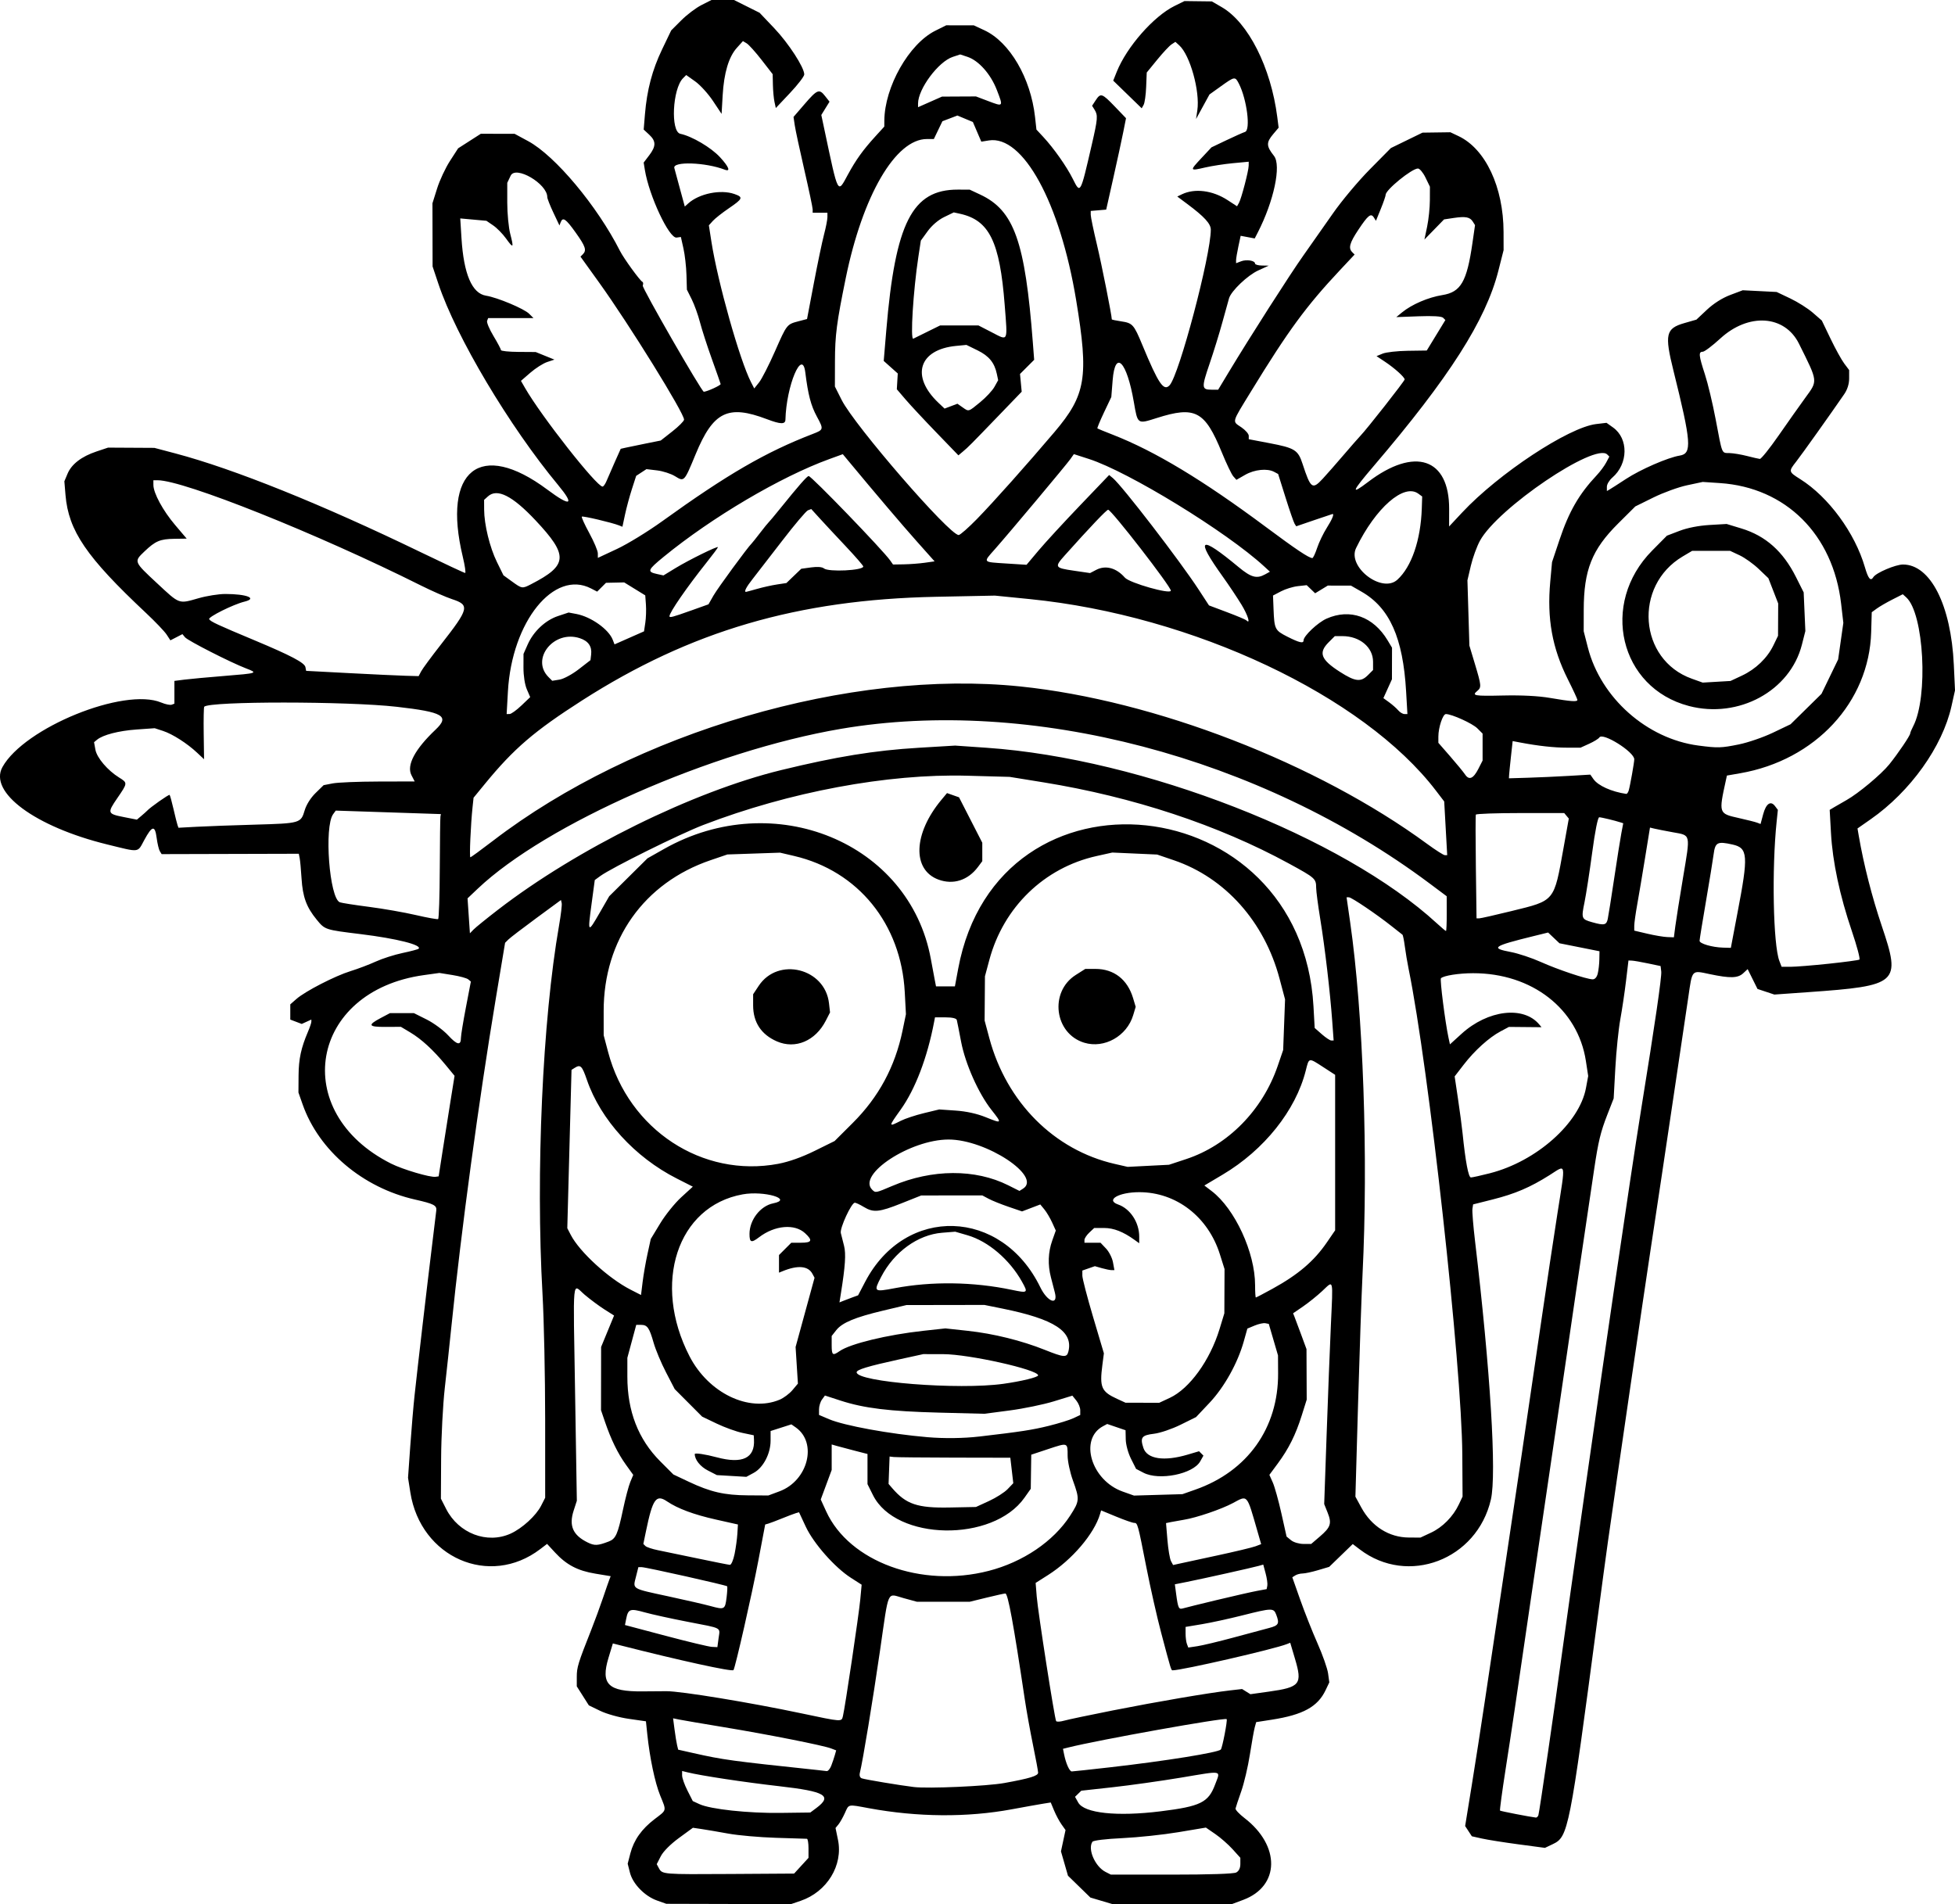 <?xml version="1.0" encoding="UTF-8" standalone="no"?>
<!-- Created with Inkscape (http://www.inkscape.org/) -->

<svg
   width="245.551mm"
   height="239.183mm"
   viewBox="0 0 245.551 239.183"
   version="1.1"
   id="svg1"
   xml:space="preserve"
   xmlns="http://www.w3.org/2000/svg"
   xmlns:svg="http://www.w3.org/2000/svg"><defs
     id="defs1" /><g
     id="layer1"
     transform="translate(92.246,53.902)"><path
       style="fill:#000000"
       d="m -9.714,184.83 c -1.554,-0.549 -3.048,-2.084 -3.408,-3.5 l -0.286,-1.127 0.335,-1.291 c 0.436,-1.682 1.416,-3.066 3.058,-4.318 1.549,-1.181 1.5,-0.966 0.683,-2.977 -0.651,-1.602 -1.301,-4.694 -1.613,-7.674 l -0.17,-1.627 -2.16,-0.311 c -1.216,-0.175 -2.783,-0.613 -3.586,-1.002 l -1.426,-0.692 -0.757,-1.193 -0.757,-1.193 v -1.209 c 0,-1.183 0.164,-1.715 1.82,-5.896 0.446,-1.127 1.103,-2.913 1.459,-3.969 0.356,-1.056 0.722,-2.109 0.813,-2.342 l 0.166,-0.422 -1.93,-0.319 c -2.218,-0.366 -3.625,-1.104 -5.054,-2.65 l -1.006,-1.088 -0.861,0.657 c -6.364,4.854 -15.023,1.073 -16.313,-7.123 l -0.29,-1.843 0.281,-3.978 c 0.155,-2.188 0.397,-5.05 0.539,-6.359 0.411,-3.795 1.557,-13.636 2.142,-18.389 0.295,-2.401 0.56,-4.587 0.588,-4.857 0.065,-0.631 -0.322,-0.829 -2.655,-1.357 -6.578,-1.488 -12.095,-6.154 -14.134,-11.956 l -0.525,-1.494 0.015,-2.14 c 0.015,-2.076 0.314,-3.466 1.186,-5.505 0.231,-0.541 0.421,-1.104 0.421,-1.251 v -0.267 l -0.603,0.275 -0.603,0.275 -0.72,-0.274 -0.72,-0.274 v -0.956 -0.956 l 0.77,-0.676 c 1.107,-0.972 4.851,-2.898 6.805,-3.501 0.921,-0.284 2.345,-0.824 3.164,-1.199 0.82,-0.375 2.334,-0.859 3.364,-1.076 1.031,-0.217 1.937,-0.457 2.014,-0.534 0.469,-0.469 -2.748,-1.281 -7.274,-1.836 -4.51,-0.553 -4.482,-0.544 -5.537,-1.831 -1.277,-1.558 -1.747,-2.84 -1.891,-5.158 -0.068,-1.101 -0.174,-2.25 -0.235,-2.554 l -0.11,-0.552 -8.613,0.023 -8.613,0.023 -0.227,-0.365 c -0.125,-0.201 -0.305,-0.953 -0.4,-1.672 -0.215,-1.622 -0.563,-1.562 -1.556,0.268 -0.879,1.62 -0.497,1.574 -4.654,0.554 -9.052,-2.222 -14.915,-6.554 -13.158,-9.723 2.743,-4.946 15.292,-10.046 19.939,-8.104 0.533,0.223 1.125,0.346 1.314,0.273 l 0.345,-0.132 v -1.429 -1.429 l 1.257,-0.16 c 0.691,-0.088 2.924,-0.295 4.961,-0.459 4.27,-0.345 4.321,-0.363 2.759,-0.962 -1.941,-0.744 -7.288,-3.47 -7.641,-3.896 l -0.33,-0.398 -0.755,0.39 -0.755,0.39 -0.476,-0.728 c -0.262,-0.4 -1.428,-1.621 -2.591,-2.712 -7.481,-7.016 -9.733,-10.317 -10.108,-14.816 l -0.143,-1.72 0.401,-0.957 c 0.502,-1.2 1.754,-2.161 3.632,-2.789 l 1.455,-0.487 2.91,0.016 2.91,0.016 2.646,0.7 c 7.337,1.941 18.371,6.384 30.795,12.399 2.967,1.437 5.482,2.612 5.588,2.612 0.106,0 -0.028,-0.923 -0.299,-2.051 -2.612,-10.885 2.197,-14.702 10.613,-8.425 2.951,2.201 3.482,1.985 1.373,-0.557 -6.148,-7.411 -12.815,-18.616 -15.046,-25.288 l -0.728,-2.176 -0.009,-3.969 -0.009,-3.969 0.586,-1.863 c 0.322,-1.025 1.048,-2.578 1.613,-3.452 l 1.027,-1.589 1.424,-0.913 1.424,-0.913 2.122,0.002 2.122,0.002 1.709,0.924 c 3.393,1.835 8.67,8.146 11.522,13.778 0.483,0.955 2.516,3.756 2.828,3.898 0.101,0.046 0.118,0.254 0.038,0.464 -0.109,0.284 7.412,13.363 7.671,13.34 0.463,-0.041 2.148,-0.817 2.111,-0.973 -0.028,-0.118 -0.527,-1.54 -1.109,-3.16 -0.582,-1.62 -1.252,-3.695 -1.49,-4.611 -0.237,-0.916 -0.703,-2.209 -1.036,-2.875 l -0.604,-1.21 -0.054,-1.862 c -0.029,-1.024 -0.199,-2.512 -0.377,-3.307 l -0.324,-1.446 -0.538,0.075 c -0.937,0.13 -3.459,-5.249 -3.987,-8.503 l -0.149,-0.918 0.692,-0.908 c 0.874,-1.145 0.874,-1.787 10e-4,-2.598 l -0.691,-0.641 0.158,-1.917 c 0.252,-3.055 0.918,-5.577 2.15,-8.147 l 1.147,-2.391 1.274,-1.274 c 0.701,-0.701 1.837,-1.559 2.526,-1.908 l 1.253,-0.635 h 1.422 1.422 l 1.603,0.801 1.603,0.801 1.848,1.946 c 1.795,1.89 3.761,4.921 3.761,5.799 0,0.238 -0.804,1.285 -1.786,2.327 l -1.786,1.894 -0.167,-0.765 c -0.092,-0.421 -0.181,-1.377 -0.198,-2.126 l -0.031,-1.361 -1.389,-1.79 c -0.764,-0.984 -1.604,-1.919 -1.867,-2.078 l -0.478,-0.289 -0.765,0.849 c -1.017,1.129 -1.618,3.142 -1.782,5.971 l -0.134,2.323 -1.092,-1.638 c -0.6,-0.901 -1.6,-1.999 -2.222,-2.44 l -1.13,-0.802 -0.398,0.398 c -1.328,1.328 -1.588,6.72 -0.337,6.984 1.464,0.31 3.86,1.723 4.979,2.938 1.122,1.217 1.369,1.864 0.599,1.569 -2.428,-0.932 -6.559,-1.07 -6.336,-0.212 0.067,0.255 0.39,1.449 0.718,2.653 l 0.597,2.189 0.429,-0.388 c 1.37,-1.24 4.067,-1.791 5.804,-1.185 1.14,0.397 1.065,0.59 -0.688,1.784 -0.837,0.57 -1.746,1.287 -2.021,1.593 l -0.5,0.557 0.32,2.055 c 0.791,5.078 3.561,14.902 4.977,17.653 l 0.402,0.782 0.611,-0.766 c 0.336,-0.421 1.233,-2.177 1.993,-3.902 1.504,-3.413 1.483,-3.386 2.992,-3.782 l 1.035,-0.272 0.853,-4.491 c 0.469,-2.47 1.045,-5.223 1.28,-6.117 0.235,-0.894 0.427,-1.876 0.427,-2.183 v -0.557 h -0.926 -0.926 v -0.418 c 0,-0.23 -0.471,-2.462 -1.046,-4.961 -0.575,-2.499 -1.117,-5.019 -1.203,-5.601 l -0.157,-1.058 1.368,-1.587 c 1.617,-1.876 1.858,-1.973 2.595,-1.037 l 0.559,0.71 -0.516,0.835 -0.516,0.835 0.391,1.842 c 1.768,8.336 1.631,8.073 2.95,5.644 1.01,-1.859 1.893,-3.089 3.436,-4.783 l 1.134,-1.245 0.005,-0.739 c 0.026,-4.241 3.089,-9.65 6.397,-11.299 l 1.375,-0.685 1.734,0.003 1.734,0.003 1.328,0.619 c 3.18,1.481 5.818,5.996 6.36,10.886 l 0.176,1.587 0.86,0.926 c 1.327,1.429 2.919,3.69 3.704,5.258 0.968,1.935 0.942,1.981 2.389,-4.289 0.751,-3.254 0.785,-3.688 0.35,-4.386 l -0.312,-0.5 0.45,-0.687 c 0.621,-0.948 0.795,-0.891 2.401,0.781 l 1.41,1.468 -0.353,1.773 c -0.194,0.975 -0.754,3.559 -1.245,5.742 l -0.892,3.969 -0.971,0.082 -0.971,0.082 v 0.485 c 0,0.267 0.351,1.956 0.78,3.754 0.595,2.496 1.866,8.886 1.866,9.385 0,0.038 0.532,0.15 1.182,0.247 1.43,0.215 1.586,0.388 2.658,2.976 2.018,4.871 2.68,5.848 3.421,5.051 1.2,-1.291 5.174,-16.302 5.174,-19.544 0,-0.746 -0.808,-1.628 -2.965,-3.235 l -1.245,-0.928 0.583,-0.281 c 1.614,-0.777 3.85,-0.493 5.725,0.726 l 1.199,0.78 0.241,-0.43 c 0.307,-0.549 1.213,-4.022 1.219,-4.673 l 0.005,-0.494 -1.975,0.185 c -1.086,0.102 -2.663,0.345 -3.504,0.54 -1.952,0.454 -1.963,0.426 -0.459,-1.182 l 1.26,-1.347 1.876,-0.895 c 1.032,-0.492 2.084,-0.962 2.339,-1.044 0.723,-0.232 0.234,-4.091 -0.767,-6.052 -0.476,-0.932 -0.525,-0.925 -2.249,0.309 l -1.448,1.037 -0.844,1.543 -0.844,1.543 0.16,-1.082 c 0.354,-2.396 -0.908,-6.941 -2.27,-8.173 l -0.484,-0.438 -0.488,0.32 c -0.269,0.176 -1.079,1.043 -1.8,1.926 l -1.312,1.607 -0.073,1.812 c -0.04,0.997 -0.182,2.007 -0.316,2.246 l -0.243,0.434 -1.789,-1.737 -1.789,-1.737 0.441,-1.103 c 1.253,-3.131 4.634,-6.983 7.268,-8.28 l 1.24,-0.611 1.72,0.021 1.72,0.021 1.254,0.728 c 3.32,1.927 6.164,7.561 6.963,13.796 l 0.171,1.337 -0.689,0.818 c -0.884,1.051 -0.867,1.499 0.105,2.726 0.939,1.186 -0.012,5.68 -2.034,9.617 l -0.387,0.753 -0.882,-0.166 -0.882,-0.166 -0.288,1.344 c -0.158,0.739 -0.288,1.513 -0.288,1.721 v 0.377 l 0.633,-0.241 c 0.689,-0.262 1.748,-0.09 1.748,0.285 0,0.129 0.387,0.241 0.86,0.249 l 0.86,0.015 -1.323,0.605 c -1.335,0.611 -3.385,2.567 -3.661,3.493 -0.082,0.276 -0.459,1.633 -0.837,3.015 -0.378,1.382 -1.105,3.735 -1.615,5.228 -1.018,2.98 -0.999,3.239 0.242,3.239 h 0.845 l 1.315,-2.183 c 2.682,-4.452 7.71,-12.313 9.388,-14.677 0.952,-1.342 2.624,-3.723 3.716,-5.291 1.091,-1.568 3.175,-4.055 4.63,-5.527 l 2.646,-2.676 1.984,-0.967 1.984,-0.967 1.752,-0.024 1.752,-0.024 1.026,0.486 c 3.386,1.604 5.64,6.406 5.652,12.039 l 0.005,2.281 -0.655,2.584 c -1.581,6.231 -6.164,13.41 -15.671,24.549 -2.78,3.257 -2.929,3.687 -0.689,1.984 5.851,-4.447 10.194,-2.996 10.176,3.4 l -0.006,2.195 1.637,-1.752 C 95.984,5.576 104.771,-0.225 108.237,-0.636 l 1.298,-0.154 0.817,0.582 c 1.962,1.397 1.919,4.566 -0.085,6.298 -0.378,0.326 -0.687,0.84 -0.687,1.14 v 0.547 l 0.331,-0.188 c 0.182,-0.104 1.113,-0.701 2.07,-1.328 1.839,-1.205 5.267,-2.695 6.756,-2.937 1.554,-0.252 1.452,-1.627 -0.793,-10.66 -1.135,-4.569 -0.966,-5.31 1.366,-5.981 l 1.515,-0.435 1.33,-1.249 c 0.829,-0.778 1.925,-1.473 2.91,-1.845 l 1.581,-0.596 2.129,0.108 2.129,0.108 1.708,0.811 c 0.939,0.446 2.216,1.254 2.836,1.794 l 1.129,0.983 1.101,2.291 c 0.606,1.26 1.378,2.659 1.716,3.11 l 0.615,0.819 v 1.063 c 0,0.678 -0.222,1.387 -0.615,1.959 -1.638,2.389 -5.361,7.618 -6.035,8.476 -0.975,1.24 -0.968,1.273 0.508,2.203 3.561,2.244 6.867,6.75 8.122,11.068 0.424,1.459 0.718,1.8 1.065,1.238 0.334,-0.54 2.783,-1.582 3.718,-1.582 3.454,0 6.036,5.095 6.385,12.599 l 0.149,3.206 -0.443,1.992 c -1.129,5.075 -5.164,10.722 -10.147,14.201 l -1.658,1.158 0.164,0.951 c 0.627,3.629 1.652,7.638 2.895,11.325 2.421,7.179 2.082,7.483 -9.269,8.287 l -4.233,0.3 -1.058,-0.352 -1.058,-0.352 -0.618,-1.246 -0.618,-1.246 -0.556,0.518 c -0.671,0.626 -1.637,0.652 -4.19,0.115 -2.332,-0.491 -2.195,-0.638 -2.712,2.917 -0.233,1.601 -0.958,6.482 -1.611,10.848 -0.654,4.366 -1.426,9.545 -1.716,11.509 -0.29,1.965 -0.945,6.31 -1.455,9.657 -0.804,5.275 -4.151,28.197 -5.313,36.38 -0.217,1.528 -0.803,5.874 -1.304,9.657 -3.513,26.575 -3.674,27.392 -5.605,28.308 l -0.998,0.474 -3.321,-0.443 c -1.827,-0.244 -3.893,-0.571 -4.591,-0.728 l -1.27,-0.285 -0.421,-0.643 -0.421,-0.643 0.825,-5.082 c 0.454,-2.795 1.188,-7.523 1.632,-10.506 1.544,-10.378 1.837,-12.334 2.634,-17.595 0.93,-6.132 2.939,-19.726 4.517,-30.559 0.604,-4.147 1.498,-10.097 1.987,-13.22 1.036,-6.621 1.135,-6.144 -0.992,-4.8 -2.427,1.533 -4.328,2.347 -7.138,3.055 l -2.464,0.621 -0.085,0.564 c -0.047,0.31 0.101,2.139 0.33,4.063 1.923,16.214 2.723,29.259 1.989,32.441 -1.748,7.58 -10.421,10.882 -16.468,6.269 l -0.883,-0.673 -1.48,1.433 -1.48,1.433 -1.394,0.414 c -0.767,0.228 -1.641,0.416 -1.942,0.418 -0.301,0.002 -0.716,0.111 -0.922,0.241 l -0.375,0.237 0.997,2.828 c 0.549,1.555 1.525,4.018 2.169,5.471 0.645,1.454 1.242,3.151 1.327,3.771 l 0.155,1.128 -0.462,0.973 c -0.992,2.09 -2.831,3.102 -6.741,3.712 l -1.982,0.309 -0.179,0.651 c -0.099,0.358 -0.374,1.899 -0.613,3.426 -0.238,1.526 -0.729,3.61 -1.089,4.63 -0.361,1.02 -0.681,1.986 -0.713,2.145 -0.031,0.16 0.471,0.695 1.116,1.191 4.537,3.484 4.466,8.557 -0.145,10.282 l -1.445,0.54 h -7.483 -7.483 l -1.394,-0.414 -1.394,-0.414 -1.409,-1.372 -1.409,-1.372 -0.44,-1.528 -0.44,-1.528 0.287,-1.339 0.287,-1.339 -0.501,-0.705 c -0.276,-0.388 -0.694,-1.167 -0.929,-1.732 l -0.428,-1.027 -0.991,0.158 c -0.545,0.087 -2.301,0.401 -3.902,0.698 -5.61,1.04 -11.835,0.992 -17.955,-0.138 -2.688,-0.497 -2.49,-0.537 -3.007,0.608 -0.247,0.546 -0.612,1.192 -0.812,1.435 l -0.364,0.443 0.307,1.481 c 0.665,3.204 -1.374,6.538 -4.689,7.668 l -1.223,0.417 -7.824,-0.021 -7.824,-0.021 z m 18.112,-4.374 0.905,-0.988 v -1.195 c 0,-0.657 -0.089,-1.197 -0.198,-1.201 -0.109,-0.004 -1.865,-0.059 -3.903,-0.122 -2.037,-0.064 -4.716,-0.3 -5.953,-0.525 -1.237,-0.225 -2.747,-0.483 -3.356,-0.573 l -1.107,-0.164 -1.763,1.29 c -1.058,0.774 -1.967,1.689 -2.273,2.286 l -0.51,0.996 0.269,0.502 c 0.418,0.782 0.465,0.786 8.961,0.732 l 8.024,-0.051 z m 54.633,0.847 c 0.329,-0.176 0.512,-0.554 0.512,-1.058 v -0.784 l -0.977,-1.081 c -0.537,-0.595 -1.511,-1.449 -2.164,-1.898 l -1.187,-0.817 -3.458,0.579 c -1.902,0.318 -5.066,0.654 -7.03,0.747 -2.116,0.1 -3.651,0.287 -3.766,0.459 -0.619,0.925 0.343,3.124 1.658,3.789 l 0.654,0.331 7.624,0.004 c 4.757,0.002 7.817,-0.099 8.136,-0.27 z m 37.949,-7.201 c 0.12,-0.346 2.158,-14.324 2.923,-20.042 0.688,-5.143 5.249,-37.046 6.582,-46.037 0.658,-4.438 1.558,-10.511 2.001,-13.494 0.443,-2.983 1.094,-7.21 1.448,-9.393 1.667,-10.289 2.551,-16.359 2.476,-16.994 l -0.082,-0.695 -1.587,-0.333 c -0.873,-0.183 -1.781,-0.341 -2.018,-0.35 l -0.43,-0.017 -0.309,2.58 c -0.17,1.419 -0.494,3.592 -0.719,4.829 -0.225,1.237 -0.505,3.975 -0.621,6.085 l -0.211,3.836 -0.809,2.076 c -0.832,2.136 -1.126,3.355 -1.636,6.787 -2.151,14.478 -2.769,18.665 -3.435,23.283 -0.43,2.983 -1.383,9.472 -2.118,14.42 -0.735,4.948 -1.804,12.211 -2.377,16.14 -2.017,13.849 -2.404,16.453 -3.194,21.53 -0.439,2.819 -0.756,5.168 -0.704,5.219 0.076,0.076 3.735,0.788 4.502,0.876 0.114,0.013 0.258,-0.125 0.321,-0.307 z m -90.703,-0.886 c 2.072,-1.544 1.15,-2.088 -4.659,-2.749 -4.41,-0.502 -9.868,-1.329 -11.535,-1.747 l -0.655,-0.164 v 0.567 c 0,0.312 0.302,1.162 0.67,1.889 l 0.67,1.323 0.851,0.392 c 1.377,0.635 6.124,1.146 10.159,1.094 l 3.752,-0.048 z m 43.219,0.41 c 5.05,-0.626 6.031,-1.106 6.876,-3.365 0.691,-1.847 1.086,-1.766 -4.257,-0.875 -2.536,0.423 -6.397,0.967 -8.579,1.208 l -3.969,0.438 -0.394,0.384 -0.394,0.384 0.403,0.721 c 0.75,1.34 4.86,1.78 10.314,1.104 z m -19.607,-3.556 c 3.203,-0.58 4.254,-0.901 4.254,-1.301 0,-0.194 -0.291,-1.767 -0.646,-3.496 -0.355,-1.729 -0.823,-4.334 -1.04,-5.789 -1.404,-9.426 -2.104,-13.231 -2.431,-13.224 -0.137,0.003 -1.202,0.238 -2.366,0.523 l -2.117,0.518 -3.307,-5e-5 -3.307,-4e-5 -1.693,-0.462 c -2.126,-0.58 -1.806,-1.298 -2.955,6.625 -0.905,6.24 -2.16,13.85 -2.52,15.284 -0.093,0.372 -0.008,0.638 0.233,0.731 0.379,0.145 4.788,0.881 6.539,1.092 1.822,0.219 9.169,-0.106 11.356,-0.502 z m -21.725,-2.185 c 0.153,-0.4 0.354,-0.995 0.447,-1.323 l 0.168,-0.595 -0.662,-0.252 c -0.999,-0.38 -7.89,-1.745 -13.397,-2.654 -2.692,-0.444 -5.239,-0.879 -5.66,-0.965 l -0.766,-0.157 0.185,1.418 c 0.102,0.78 0.246,1.666 0.32,1.97 l 0.135,0.551 1.901,0.428 c 3.764,0.848 4.735,0.981 15.527,2.123 0.509,0.054 1.06,0.117 1.225,0.14 0.164,0.023 0.424,-0.285 0.578,-0.685 z m 35.118,0.197 c 6.851,-0.783 13.428,-1.839 13.805,-2.217 0.19,-0.19 0.866,-3.694 0.737,-3.823 -0.23,-0.23 -16.116,2.615 -19.884,3.561 l -0.674,0.169 0.139,0.692 c 0.232,1.156 0.678,2.148 0.966,2.148 0.15,0 2.36,-0.239 4.911,-0.53 z m 0.342,-7.152 c 5.499,-1.088 11.961,-2.19 14.64,-2.497 l 1.499,-0.171 0.521,0.325 0.521,0.325 2.293,-0.321 c 3.965,-0.555 4.26,-0.924 3.308,-4.132 l -0.597,-2.01 -0.421,0.167 c -1.601,0.636 -13.156,3.29 -14.347,3.296 -0.192,9.7e-4 -0.194,-0.006 -1.444,-4.722 -0.515,-1.942 -1.348,-5.633 -1.853,-8.202 -1.087,-5.533 -1.104,-5.596 -1.544,-5.596 -0.188,0 -1.198,-0.353 -2.243,-0.784 l -1.901,-0.784 -0.133,0.453 c -0.727,2.484 -3.512,5.749 -6.547,7.675 l -1.544,0.98 0.137,1.72 c 0.153,1.917 2.242,15.319 2.437,15.635 0.068,0.111 0.51,0.09 0.981,-0.046 0.471,-0.136 3.277,-0.726 6.236,-1.312 z m -33.998,0.737 c 0.269,-1.096 2.001,-12.743 2.178,-14.638 l 0.174,-1.872 -1.354,-0.869 c -2.023,-1.298 -4.68,-4.31 -5.666,-6.423 l -0.844,-1.809 -0.397,0.114 c -0.218,0.062 -0.992,0.356 -1.72,0.652 -0.728,0.296 -1.506,0.591 -1.729,0.656 l -0.406,0.117 -0.871,4.594 c -0.786,4.147 -2.897,13.435 -3.113,13.694 -0.191,0.229 -6.695,-1.196 -14.304,-3.134 l -0.844,-0.215 -0.545,1.795 c -1.011,3.328 -0.057,4.271 4.279,4.227 0.766,-0.008 2.12,-0.018 3.008,-0.022 1.803,-0.009 10.44,1.409 16.906,2.775 5.182,1.095 5.069,1.087 5.248,0.355 z m -15.618,-9.785 c 0.189,-1.409 0.569,-1.206 -3.863,-2.063 -2.093,-0.404 -4.545,-0.943 -5.449,-1.197 -1.799,-0.505 -2.047,-0.417 -2.291,0.815 l -0.155,0.785 5.111,1.355 c 2.811,0.745 5.423,1.371 5.804,1.389 l 0.693,0.034 z m 64.667,-0.086 c 1.861,-0.501 3.889,-1.046 4.508,-1.21 1.174,-0.312 1.294,-0.543 0.866,-1.668 -0.324,-0.852 -0.522,-0.847 -4.24,0.09 -1.673,0.422 -3.965,0.921 -5.093,1.109 l -2.051,0.342 v 0.853 c 0,0.469 0.076,1.052 0.17,1.296 l 0.17,0.443 1.143,-0.171 c 0.629,-0.094 2.666,-0.582 4.526,-1.083 z m -63.661,-5.033 c 0.088,-0.716 0.119,-1.35 0.07,-1.408 -0.121,-0.142 -10.164,-2.392 -10.716,-2.401 l -0.432,-0.006 -0.31,1.23 c -0.392,1.557 -0.594,1.436 4.083,2.444 2.183,0.47 4.564,1.018 5.292,1.218 1.751,0.479 1.826,0.439 2.012,-1.077 z m 61.62,0.307 c 2.11,-0.506 4.371,-1.019 5.025,-1.14 l 1.189,-0.22 0.084,-0.435 c 0.046,-0.239 -0.05,-0.932 -0.214,-1.54 l -0.297,-1.105 -0.578,0.164 c -0.769,0.218 -7.055,1.621 -8.992,2.007 l -1.534,0.306 0.165,1.235 c 0.234,1.755 0.328,1.952 0.852,1.79 0.255,-0.079 2.191,-0.557 4.301,-1.063 z m -28.707,-3.648 c 4.317,-1.111 8.14,-3.7 10.233,-6.932 1.195,-1.846 1.212,-2.053 0.35,-4.441 -0.364,-1.009 -0.661,-2.402 -0.661,-3.097 0,-1.669 0.038,-1.656 -2.427,-0.838 l -2.141,0.711 -0.031,2.143 -0.031,2.143 -0.794,1.124 c -3.98,5.634 -16.155,5.424 -19.022,-0.327 l -0.69,-1.384 v -1.894 -1.894 l -1.654,-0.425 c -0.91,-0.234 -1.922,-0.503 -2.249,-0.598 l -0.595,-0.173 v 1.603 1.603 l -0.687,1.854 -0.687,1.854 0.683,1.492 c 2.9,6.334 11.951,9.651 20.402,7.476 z M 0.02,141.294 c 0.154,-0.764 0.311,-1.909 0.349,-2.545 l 0.07,-1.156 -2.778,-0.623 c -2.759,-0.618 -4.78,-1.37 -6.126,-2.279 -1.375,-0.928 -1.806,-0.316 -2.647,3.754 l -0.329,1.592 0.261,0.261 c 0.143,0.143 0.852,0.38 1.574,0.526 0.722,0.146 2.981,0.615 5.018,1.042 2.037,0.427 3.845,0.786 4.016,0.797 0.172,0.011 0.438,-0.605 0.592,-1.369 z m 60.48,0.22 c 2.328,-0.501 4.554,-1.033 4.946,-1.182 l 0.712,-0.271 -0.48,-1.666 c -1.348,-4.68 -1.191,-4.502 -3.074,-3.491 -1.436,0.771 -4.572,1.841 -6.137,2.092 -0.547,0.088 -1.279,0.219 -1.627,0.291 l -0.632,0.131 0.178,2.137 c 0.098,1.175 0.298,2.36 0.444,2.634 l 0.266,0.497 0.585,-0.131 c 0.322,-0.072 2.49,-0.541 4.818,-1.042 z m -76.302,-1.777 c 0.899,-0.343 1.144,-0.888 1.804,-4.009 0.301,-1.424 0.714,-2.989 0.918,-3.477 l 0.371,-0.887 -0.925,-1.286 c -1.017,-1.413 -1.867,-3.156 -2.628,-5.387 l -0.496,-1.455 0.006,-3.969 0.006,-3.969 0.814,-1.976 0.814,-1.976 -1.199,-0.76 c -0.659,-0.418 -1.773,-1.245 -2.476,-1.837 -1.616,-1.363 -1.469,-2.872 -1.219,12.502 l 0.217,13.361 -0.401,1.24 c -0.617,1.909 -0.097,3.089 1.763,4.001 0.865,0.424 1.257,0.407 2.629,-0.117 z m 89.335,-0.634 c 1.36,-1.164 1.515,-1.643 0.973,-2.998 l -0.431,-1.077 0.303,-8.675 c 0.166,-4.771 0.408,-10.994 0.537,-13.829 0.272,-5.993 0.369,-5.616 -1.092,-4.251 -0.634,0.592 -1.716,1.463 -2.404,1.934 l -1.251,0.857 0.16,0.397 c 0.088,0.218 0.467,1.23 0.842,2.249 l 0.681,1.852 0.013,3.175 0.013,3.175 -0.621,1.978 c -0.763,2.43 -1.633,4.176 -3.011,6.042 l -1.054,1.427 0.429,0.965 c 0.236,0.531 0.722,2.275 1.079,3.876 l 0.65,2.91 0.566,0.463 c 0.313,0.256 1.005,0.463 1.547,0.463 h 0.981 z m -101.633,-0.369 c 1.439,-0.654 3.183,-2.25 3.819,-3.498 l 0.51,-1 -0.002,-9.866 c -9.6e-4,-5.426 -0.15,-12.486 -0.331,-15.687 -0.862,-15.257 -0.001,-34.462 2.077,-46.336 0.233,-1.329 0.382,-2.591 0.331,-2.806 l -0.092,-0.39 -3.101,2.279 c -1.706,1.253 -3.285,2.462 -3.509,2.687 l -0.408,0.408 -1.166,6.998 c -2.145,12.878 -4.345,29.12 -5.571,41.13 -0.223,2.183 -0.6,5.695 -0.838,7.805 -0.238,2.11 -0.445,6.099 -0.46,8.864 l -0.027,5.027 0.661,1.297 c 1.567,3.071 5.143,4.435 8.106,3.089 z m 115.589,-0.113 c 1.452,-0.676 2.786,-2.03 3.504,-3.555 l 0.462,-0.982 -0.033,-5.292 c -0.07,-11.17 -4.205,-48.561 -6.744,-60.986 -0.164,-0.8 -0.378,-2.076 -0.477,-2.835 -0.099,-0.759 -0.233,-1.418 -0.299,-1.464 -0.066,-0.046 -0.674,-0.526 -1.352,-1.065 -1.864,-1.483 -5.041,-3.631 -5.372,-3.631 h -0.293 l 0.453,3.15 c 1.64,11.392 2.278,29.577 1.552,44.211 -0.126,2.547 -0.379,9.872 -0.562,16.278 l -0.333,11.648 0.742,1.364 c 1.292,2.374 3.481,3.756 5.97,3.77 l 1.455,0.008 z m -55.524,-3.973 c 0.895,-0.41 1.95,-1.082 2.344,-1.493 l 0.716,-0.747 -0.186,-1.6 -0.186,-1.6 -7.053,-0.014 c -3.879,-0.008 -7.291,-0.042 -7.582,-0.076 l -0.529,-0.061 -0.064,1.72 -0.064,1.72 0.461,0.536 c 1.738,2.021 3.178,2.505 7.208,2.426 l 3.307,-0.065 z M 5.672,133.422 c 3.576,-1.338 4.779,-6.097 2.028,-8.023 l -0.547,-0.383 -1.306,0.418 -1.306,0.418 v 1.216 c 0,1.631 -0.924,3.394 -2.117,4.039 l -0.926,0.501 -1.852,-0.109 -1.852,-0.109 -1.135,-0.582 c -0.95,-0.487 -1.643,-1.356 -1.643,-2.062 0,-0.173 1.323,0.023 2.778,0.412 3.209,0.858 4.792,0.1 4.661,-2.23 l -0.03,-0.541 -1.415,-0.297 c -0.778,-0.163 -2.237,-0.69 -3.241,-1.171 l -1.826,-0.875 -1.722,-1.728 -1.722,-1.728 -1.098,-2.117 c -0.604,-1.164 -1.302,-2.831 -1.551,-3.704 -0.54,-1.894 -0.79,-2.249 -1.583,-2.249 h -0.6 l -0.558,2.069 -0.558,2.069 v 2.374 c 0,4.331 1.371,7.861 4.125,10.624 l 1.652,1.656 1.94,0.916 c 2.727,1.288 4.461,1.687 7.42,1.707 l 2.57,0.017 z m 52.226,-0.211 c 6.55,-2.298 10.424,-7.745 10.387,-14.605 l -0.012,-2.249 -0.579,-1.981 -0.579,-1.981 -0.437,-0.084 c -0.24,-0.046 -0.846,0.087 -1.345,0.296 l -0.908,0.379 -0.452,1.612 c -0.765,2.728 -2.45,5.749 -4.3,7.709 l -1.694,1.796 -1.952,0.965 c -1.081,0.534 -2.565,1.037 -3.326,1.127 -1.556,0.184 -1.768,0.467 -1.335,1.78 0.463,1.402 2.597,1.723 5.579,0.837 l 1.412,-0.419 0.275,0.275 0.275,0.275 -0.402,0.718 c -0.898,1.602 -5.165,2.456 -7.135,1.428 l -0.922,-0.481 -0.637,-1.266 c -0.359,-0.714 -0.648,-1.773 -0.661,-2.427 l -0.025,-1.161 -1.153,-0.393 -1.153,-0.393 -0.523,0.28 c -3.039,1.627 -1.479,6.809 2.472,8.211 l 1.416,0.503 3.043,-0.089 3.043,-0.089 z m -27.164,-6.663 c 5.246,-0.612 6.686,-0.834 8.752,-1.346 1.226,-0.304 2.616,-0.735 3.089,-0.959 l 0.86,-0.406 v -0.602 c 0,-0.331 -0.223,-0.877 -0.495,-1.213 l -0.495,-0.611 -2.35,0.72 c -1.292,0.396 -3.778,0.908 -5.525,1.138 l -3.175,0.418 -5.689,-0.145 c -6.238,-0.159 -9.43,-0.549 -12.395,-1.515 l -1.944,-0.633 -0.371,0.508 c -0.204,0.279 -0.371,0.828 -0.371,1.218 v 0.711 l 1.257,0.536 c 1.898,0.809 7.644,1.86 12.369,2.261 2.086,0.177 4.531,0.146 6.482,-0.081 z M 5.667,121.923 c 0.51,-0.213 1.237,-0.756 1.616,-1.206 l 0.689,-0.819 -0.145,-2.3 -0.145,-2.3 1.19,-4.348 1.19,-4.348 -0.264,-0.494 c -0.534,-0.999 -1.832,-1.115 -3.738,-0.336 l -0.463,0.189 v -1.107 -1.107 l 0.773,-0.773 0.773,-0.773 h 1.211 c 1.383,0 1.505,-0.282 0.517,-1.197 -1.308,-1.212 -3.805,-0.995 -5.768,0.502 -0.99,0.755 -1.211,0.68 -1.211,-0.416 0,-1.749 1.367,-3.515 2.97,-3.835 2.592,-0.518 -1.129,-1.616 -3.829,-1.129 -8.211,1.48 -11.395,11.181 -6.675,20.334 2.386,4.627 7.451,7.074 11.307,5.463 z M 54.684,121.686 c 2.476,-1.153 5.048,-4.71 6.245,-8.637 l 0.605,-1.984 0.012,-2.778 0.012,-2.778 -0.585,-1.858 c -1.484,-4.716 -5.488,-7.8 -10.127,-7.8 -2.58,0 -4.269,0.983 -2.656,1.546 1.524,0.531 2.652,2.247 2.652,4.034 v 0.835 l -0.595,-0.428 c -1.419,-1.021 -2.614,-1.488 -3.809,-1.488 h -1.25 l -0.612,0.575 c -0.337,0.316 -0.612,0.733 -0.612,0.926 v 0.351 h 1.009 1.009 l 0.69,0.728 c 0.38,0.4 0.772,1.174 0.873,1.72 l 0.182,0.992 h -0.362 c -0.199,0 -0.751,-0.112 -1.227,-0.248 l -0.866,-0.248 -0.786,0.274 -0.786,0.274 v 0.644 c 0,0.354 0.609,2.694 1.353,5.2 l 1.353,4.555 -0.189,1.455 c -0.366,2.82 -0.134,3.354 1.849,4.265 l 1.058,0.486 2.117,0.003 2.117,0.003 z m -20.907,-1.763 c 2.276,-0.319 4.366,-0.828 4.366,-1.063 0,-0.717 -8.675,-2.657 -11.906,-2.663 l -2.514,-0.005 -3.043,0.667 c -3.922,0.86 -5.331,1.286 -5.331,1.615 -0.002,1.229 12.817,2.237 18.428,1.449 z m 8.166,-4.045 c 0.634,-2.526 -1.747,-4.082 -8.27,-5.403 l -2.277,-0.461 -4.895,0.008 -4.895,0.008 -2.91,0.692 c -3.55,0.844 -5.164,1.518 -5.913,2.469 l -0.569,0.724 v 1.155 c 0,1.262 0.124,1.356 0.989,0.75 1.329,-0.931 5.981,-2.059 10.546,-2.558 l 2.746,-0.3 2.847,0.309 c 3.193,0.347 6.739,1.224 9.637,2.385 2.411,0.965 2.77,0.992 2.964,0.221 z m -27.078,-6.829 0.667,-0.242 0.892,-1.705 c 5.048,-9.644 17.16,-9.257 21.998,0.703 0.893,1.837 2.254,2.333 1.827,0.666 -0.119,-0.465 -0.344,-1.335 -0.5,-1.934 -0.407,-1.564 -0.35,-3.15 0.166,-4.603 l 0.449,-1.265 -0.465,-1.019 c -0.256,-0.561 -0.694,-1.298 -0.974,-1.638 l -0.509,-0.619 -1.145,0.437 -1.145,0.437 -1.704,-0.582 c -0.937,-0.32 -2.061,-0.773 -2.497,-1.006 l -0.794,-0.424 -3.836,0.004 -3.836,0.004 -2.47,0.985 c -2.822,1.125 -3.535,1.193 -4.746,0.455 -0.476,-0.29 -0.981,-0.528 -1.121,-0.528 -0.429,0 -1.908,3.204 -1.759,3.809 0.075,0.306 0.258,1.03 0.406,1.609 0.254,0.993 0.15,2.563 -0.391,5.936 l -0.187,1.168 0.504,-0.203 c 0.277,-0.112 0.804,-0.312 1.171,-0.446 z m 52.663,-1.036 c 3.278,-1.802 5.263,-3.491 6.889,-5.864 l 1.033,-1.507 v -9.766 -9.766 l -1.485,-0.964 c -1.868,-1.212 -1.788,-1.228 -2.204,0.425 -1.26,5.011 -5.225,9.977 -10.438,13.075 l -2.3,1.367 0.918,0.7 c 2.918,2.226 5.454,7.722 5.454,11.821 0,0.85 0.043,1.545 0.096,1.545 0.053,0 0.969,-0.48 2.037,-1.067 z m -78.449,-4.395 0.413,-1.89 1.179,-1.946 c 0.648,-1.071 1.837,-2.549 2.641,-3.285 l 1.462,-1.339 -2.021,-1.026 C -12.513,91.461 -16.807,86.749 -18.523,81.763 c -0.618,-1.796 -0.812,-1.988 -1.542,-1.527 l -0.397,0.25 -0.265,9.945 -0.265,9.945 0.439,0.847 c 1.103,2.128 4.749,5.466 7.507,6.872 l 1.315,0.671 0.199,-1.628 c 0.109,-0.895 0.384,-2.479 0.611,-3.518 z m 47.042,3.484 c -1.559,-2.79 -4.246,-5.084 -6.838,-5.837 l -1.553,-0.451 -1.656,0.133 c -3.035,0.244 -6.024,2.41 -7.644,5.539 -0.974,1.881 -0.924,1.922 1.699,1.425 4.64,-0.88 9.887,-0.807 14.706,0.206 2.031,0.427 2.072,0.394 1.285,-1.014 z M 19.843,95.059 c 4.985,-2.121 10.408,-2.148 14.549,-0.072 l 1.408,0.706 0.444,-0.28 c 2.423,-1.526 -4.614,-6.176 -9.345,-6.176 -4.809,0 -11.509,4.393 -9.604,6.297 0.428,0.428 0.425,0.428 2.549,-0.476 z m -56.52,-4.236 c 0.26,-1.673 0.71,-4.514 0.999,-6.315 l 0.526,-3.274 -1.118,-1.357 c -1.551,-1.883 -3.033,-3.247 -4.433,-4.085 l -1.191,-0.712 -1.922,0.011 c -2.179,0.012 -2.303,-0.222 -0.598,-1.124 l 1.148,-0.607 h 1.504 1.504 l 1.603,0.801 c 0.881,0.44 2.097,1.337 2.701,1.992 1.129,1.225 1.601,1.314 1.604,0.3 9.9e-4,-0.319 0.282,-2.038 0.624,-3.82 l 0.622,-3.24 -0.333,-0.276 c -0.183,-0.152 -1.072,-0.395 -1.974,-0.541 l -1.642,-0.264 -1.957,0.272 c -14.344,1.995 -16.984,17.213 -4.109,23.681 1.464,0.735 4.899,1.752 5.583,1.653 l 0.387,-0.056 z m 131.576,2.647 c 5.832,-1.491 11.241,-6.296 12.056,-10.708 l 0.278,-1.503 -0.291,-1.898 c -1.004,-6.54 -6.771,-11.025 -14.163,-11.016 -1.797,0.002 -3.709,0.303 -4.042,0.636 -0.15,0.15 0.535,5.532 0.951,7.466 l 0.18,0.836 1.455,-1.324 c 3.304,-3.007 7.795,-3.545 9.765,-1.171 l 0.283,0.341 -2.047,-0.019 -2.047,-0.019 -1.058,0.564 c -1.445,0.77 -3.252,2.405 -4.619,4.176 l -1.14,1.477 0.423,2.841 c 0.233,1.562 0.489,3.495 0.571,4.296 0.363,3.568 0.738,5.556 1.049,5.556 0.178,0 1.257,-0.239 2.397,-0.53 z M 5.509,92.286 c 1.331,-0.251 2.969,-0.833 4.573,-1.625 l 2.499,-1.234 2.284,-2.278 c 3.257,-3.249 5.31,-7.057 6.249,-11.591 l 0.427,-2.064 -0.148,-2.778 C 20.938,62.154 15.536,55.5 7.512,53.62 l -1.781,-0.417 -3.307,0.113 -3.307,0.113 -2.117,0.721 C -11.362,57 -16.43,64.153 -16.425,73.098 l 0.002,3.043 0.56,2.117 c 2.58,9.753 11.835,15.827 21.373,14.029 z m -0.173,-15.376 c -1.972,-0.855 -2.988,-2.395 -2.988,-4.529 v -1.391 l 0.7,-1.057 c 2.433,-3.676 8.334,-2.214 8.83,2.188 l 0.13,1.149 -0.533,1.039 c -1.305,2.545 -3.815,3.609 -6.138,2.602 z m 51.404,14.784 c 5.258,-1.738 9.59,-6.145 11.492,-11.691 l 0.689,-2.01 0.119,-3.181 0.119,-3.181 -0.697,-2.618 c -1.9,-7.14 -6.832,-12.664 -13.261,-14.854 l -2.109,-0.719 -2.816,-0.126 -2.816,-0.126 -1.973,0.439 c -6.568,1.461 -11.693,6.423 -13.468,13.041 l -0.554,2.064 -0.021,2.778 -0.021,2.778 0.59,2.204 c 2.156,8.057 8.147,14.069 15.753,15.808 l 1.623,0.371 2.596,-0.132 2.596,-0.132 z M 43.941,77.078 c -3.76,-1.14 -4.419,-6.389 -1.069,-8.514 l 1.195,-0.758 h 1.282 c 2.314,0 4.018,1.322 4.719,3.662 l 0.33,1.101 -0.314,1.046 c -0.788,2.632 -3.62,4.228 -6.143,3.463 z m -23.051,9.809 c 0.54,-0.274 1.848,-0.707 2.906,-0.963 l 1.925,-0.465 2.067,0.142 c 1.328,0.091 2.669,0.385 3.751,0.822 2.089,0.844 2.109,0.82 0.76,-0.887 -1.641,-2.076 -3.302,-5.804 -3.832,-8.601 -0.248,-1.31 -0.491,-2.53 -0.538,-2.712 -0.055,-0.209 -0.575,-0.331 -1.413,-0.331 h -1.326 l -0.114,0.595 c -0.856,4.485 -2.365,8.435 -4.207,11.011 -1.546,2.163 -1.546,2.185 0.021,1.39 z m 54.193,-12.533 c -0.269,-3.687 -0.915,-9.209 -1.495,-12.766 -0.285,-1.746 -0.52,-3.532 -0.522,-3.969 -0.007,-1.153 -0.102,-1.237 -3.437,-3.058 -8.828,-4.819 -19.573,-8.372 -30.824,-10.192 l -4.233,-0.685 -5.346,-0.146 c -9.988,-0.273 -22.345,2.035 -33.15,6.192 -2.952,1.136 -11.51,5.378 -12.92,6.405 l -0.697,0.508 -0.413,3.067 c -0.488,3.624 -0.468,3.644 1.051,1.008 l 1.176,-2.042 2.403,-2.381 2.403,-2.381 2.08,-1.176 c 13.822,-7.811 30.832,-0.8 33.51,13.813 0.166,0.907 0.381,2.055 0.476,2.55 l 0.174,0.901 h 1.186 1.186 l 0.414,-2.224 c 4.987,-26.808 43.085,-22.772 44.624,4.728 l 0.152,2.718 0.897,0.788 c 0.493,0.433 1.029,0.788 1.19,0.788 h 0.293 z M 25.629,56.588 c -3.336,-1.23 -3.165,-5.787 0.377,-10.034 l 0.695,-0.834 0.754,0.265 0.754,0.265 1.461,2.853 1.461,2.853 v 1.158 1.158 l -0.546,0.731 c -1.251,1.675 -3.104,2.267 -4.957,1.584 z M 108.431,68.401 c 0.101,-0.4 0.193,-1.197 0.203,-1.771 l 0.019,-1.043 -2.514,-0.501 -2.514,-0.501 -0.713,-0.675 -0.713,-0.675 -1.8,0.443 c -5.146,1.266 -5.5,1.512 -2.882,2.006 0.933,0.176 2.629,0.74 3.77,1.252 2.141,0.962 5.695,2.153 6.501,2.178 0.285,0.009 0.528,-0.261 0.642,-0.713 z m 29.002,-1.245 c 2.004,-0.211 3.743,-0.446 3.864,-0.521 0.121,-0.075 -0.305,-1.684 -0.947,-3.575 -1.522,-4.483 -2.421,-8.708 -2.622,-12.32 l -0.162,-2.91 0.595,-0.356 c 0.327,-0.196 1.008,-0.588 1.513,-0.871 1.496,-0.841 4.364,-3.235 5.375,-4.487 1.099,-1.362 2.629,-3.624 2.631,-3.891 8.9e-4,-0.102 0.167,-0.502 0.369,-0.889 1.922,-3.683 1.362,-14.183 -0.864,-16.197 l -0.437,-0.396 -1.313,0.666 c -0.722,0.366 -1.6,0.875 -1.95,1.13 l -0.637,0.464 -0.071,2.492 c -0.251,8.802 -7.009,16.09 -16.447,17.733 l -1.673,0.291 -0.124,0.568 c -0.921,4.203 -0.921,4.202 1.617,4.769 1.037,0.231 2.076,0.494 2.309,0.584 l 0.424,0.163 0.323,-1.209 c 0.362,-1.353 0.946,-1.761 1.49,-1.041 l 0.36,0.477 -0.152,1.455 c -0.625,5.976 -0.439,15.499 0.343,17.529 l 0.28,0.728 1.131,-4.88e-4 c 0.622,-2.67e-4 2.771,-0.173 4.775,-0.385 z m -11.994,-3.517 c 0.157,-0.837 0.4,-2.117 0.54,-2.844 1.396,-7.264 1.331,-8.177 -0.617,-8.613 -1.909,-0.427 -2.176,-0.287 -2.377,1.247 -0.092,0.704 -0.526,3.364 -0.963,5.91 -0.438,2.547 -0.797,4.767 -0.798,4.935 -0.003,0.36 1.581,0.82 2.955,0.859 l 0.973,0.027 z m -7.262,-1.191 c 0.099,-0.764 0.535,-3.514 0.97,-6.111 0.936,-5.594 1.006,-5.279 -1.27,-5.694 -0.998,-0.182 -2.054,-0.389 -2.348,-0.461 l -0.534,-0.13 -0.613,3.784 c -0.337,2.081 -0.781,4.72 -0.987,5.863 -0.206,1.144 -0.375,2.354 -0.375,2.689 v 0.609 l 1.654,0.389 c 0.909,0.214 2.029,0.403 2.489,0.42 l 0.835,0.031 z M -29.69,60.368 C -19.745,52.702 -5.203,45.53 5.863,42.832 12.816,41.137 17.609,40.359 23.127,40.029 l 4.594,-0.275 3.954,0.273 c 19.544,1.347 44.745,11.18 56.573,22.073 0.564,0.519 1.07,0.944 1.124,0.944 0.054,0 0.097,-0.982 0.094,-2.183 l -0.005,-2.183 -2.177,-1.627 C 66.025,41.164 37.184,33.593 13.379,37.649 -2.828,40.411 -23.663,49.587 -32.266,57.752 l -1.255,1.191 0.148,2.195 0.148,2.195 0.462,-0.476 c 0.254,-0.262 1.637,-1.382 3.074,-2.49 z m 139.382,1.154 c 0.085,-0.4 0.448,-2.692 0.807,-5.093 0.359,-2.401 0.761,-4.94 0.894,-5.642 l 0.242,-1.277 -0.3,-0.098 c -0.745,-0.243 -2.445,-0.653 -2.712,-0.654 -0.181,-9.09e-4 -0.522,1.702 -0.887,4.43 -0.326,2.437 -0.762,5.256 -0.968,6.264 -0.414,2.018 -0.378,2.111 0.96,2.488 1.519,0.429 1.797,0.369 1.965,-0.418 z M -37.009,55.21 c 0.014,-3.43 0.051,-6.374 0.083,-6.544 l 0.058,-0.308 -6.603,-0.219 -6.603,-0.219 -0.327,0.447 c -1.153,1.577 -0.471,10.567 0.84,11.07 0.22,0.084 1.866,0.342 3.657,0.573 1.792,0.231 4.439,0.694 5.882,1.029 1.443,0.335 2.706,0.563 2.806,0.507 0.1,-0.056 0.192,-2.907 0.206,-6.337 z m 134.636,5.322 c 5.463,-1.341 5.293,-1.135 6.51,-7.924 l 0.661,-3.688 -0.288,-0.346 -0.288,-0.346 h -5.508 c -3.03,0 -5.545,0.089 -5.591,0.198 -0.045,0.109 -0.045,3.086 0.002,6.615 l 0.084,6.416 h 0.327 c 0.18,0 2.02,-0.416 4.09,-0.924 z m -127.944,-8.827 c 17.825,-13.667 44.864,-21.582 66.211,-19.38 16.894,1.742 37.28,9.633 51.128,19.789 1.054,0.773 2.048,1.405 2.209,1.405 h 0.294 l -0.188,-3.373 -0.188,-3.373 -1.038,-1.358 C 79.014,33.504 57.583,23.398 37.084,21.35 l -4.366,-0.436 -7.408,0.148 c -17.353,0.347 -30.822,4.293 -44.45,13.023 -6.007,3.848 -8.569,6.048 -12.192,10.467 l -1.434,1.749 -0.124,1.161 c -0.235,2.211 -0.416,6.32 -0.277,6.32 0.076,0 1.359,-0.935 2.85,-2.078 z m -29.875,-2.022 c 5.657,-0.16 5.738,-0.183 6.213,-1.792 0.21,-0.712 0.753,-1.575 1.365,-2.174 l 1.017,-0.993 1.147,-0.222 c 0.631,-0.122 3.204,-0.227 5.718,-0.233 l 4.571,-0.012 -0.404,-0.781 c -0.643,-1.244 0.42,-3.255 3.028,-5.726 1.806,-1.712 0.967,-2.205 -4.887,-2.871 -6.176,-0.703 -23.47,-0.71 -24.171,-0.009 -0.061,0.061 -0.09,1.571 -0.066,3.355 l 0.045,3.244 -0.869,-0.816 c -1.254,-1.177 -3.091,-2.352 -4.29,-2.743 l -1.04,-0.339 -2.282,0.162 c -2.241,0.159 -4.224,0.673 -4.963,1.286 l -0.374,0.31 0.172,0.943 c 0.186,1.017 1.532,2.598 2.977,3.495 1.081,0.672 1.081,0.682 -0.224,2.583 -1.288,1.877 -1.253,1.977 0.838,2.388 l 1.619,0.319 0.57,-0.481 c 0.314,-0.265 0.63,-0.548 0.702,-0.628 0.385,-0.429 2.745,-2.091 2.837,-1.999 0.059,0.059 0.281,0.864 0.493,1.789 0.212,0.924 0.438,1.828 0.503,2.009 l 0.118,0.328 2.324,-0.125 c 1.278,-0.069 4.568,-0.189 7.31,-0.266 z M 112.326,45.383 c 0.177,-0.604 0.694,-3.515 0.694,-3.905 0,-0.934 -3.967,-3.421 -4.383,-2.748 -0.099,0.161 -0.672,0.515 -1.272,0.788 l -1.092,0.496 -1.72,4.91e-4 c -1.61,4.59e-4 -3.618,-0.221 -5.851,-0.646 l -0.956,-0.182 -0.213,1.941 c -0.117,1.067 -0.223,2.119 -0.234,2.338 l -0.021,0.397 2.381,-0.071 c 1.309,-0.039 3.609,-0.143 5.111,-0.231 l 2.73,-0.161 0.395,0.564 c 0.576,0.823 2.265,1.585 4.115,1.857 0.099,0.015 0.242,-0.182 0.316,-0.436 z m -18.874,-2.734 0.518,-1.015 v -1.694 -1.694 l -0.66,-0.66 c -0.617,-0.617 -3.209,-1.793 -3.951,-1.793 -0.383,0 -0.944,1.682 -0.944,2.829 v 0.783 l 1.483,1.7 c 0.816,0.935 1.658,1.961 1.872,2.279 0.51,0.76 1.039,0.529 1.683,-0.734 z m 32.703,-3.043 c 1.143,-0.23 3.073,-0.894 4.287,-1.475 l 2.208,-1.056 1.943,-1.911 1.943,-1.911 1.046,-2.163 1.046,-2.163 0.326,-2.294 0.326,-2.294 -0.279,-2.409 C 137.992,13.237 132.056,7.33 123.778,6.779 l -2.159,-0.144 -1.966,0.419 c -1.081,0.23 -2.986,0.922 -4.233,1.538 l -2.268,1.119 -2.152,2.14 c -3.303,3.285 -4.319,5.838 -4.327,10.868 l -0.004,2.67 0.523,2.044 c 1.619,6.329 7.416,11.471 13.888,12.317 2.44,0.319 2.837,0.308 5.074,-0.143 z m -6.269,-4.826 c -8.711,-2.274 -11.217,-12.855 -4.622,-19.518 l 1.858,-1.877 1.587,-0.607 c 0.986,-0.377 2.407,-0.655 3.75,-0.735 l 2.162,-0.127 1.856,0.564 c 3.036,0.922 5.229,2.871 6.842,6.079 l 0.979,1.949 0.106,2.429 0.106,2.429 -0.433,1.708 c -1.476,5.818 -7.953,9.336 -14.191,7.707 z m 6.653,-3.814 c 1.737,-0.813 3.184,-2.203 3.96,-3.806 l 0.579,-1.197 0.01,-2.031 0.01,-2.031 -0.616,-1.587 -0.616,-1.587 -1.214,-1.16 c -0.667,-0.638 -1.749,-1.411 -2.404,-1.718 l -1.191,-0.558 -2.381,-0.001 -2.381,-0.001 -1.191,0.706 c -6.221,3.688 -5.528,12.972 1.146,15.357 l 1.367,0.489 1.745,-0.102 1.745,-0.102 z m -153.3,3.76 1.109,-1.061 -0.425,-0.987 c -0.249,-0.578 -0.423,-1.703 -0.42,-2.714 l 0.005,-1.726 0.525,-1.184 c 0.731,-1.648 2.221,-3.046 3.809,-3.573 l 1.331,-0.442 0.967,0.181 c 1.837,0.345 4.057,1.915 4.573,3.235 l 0.228,0.585 1.852,-0.818 1.852,-0.818 0.163,-1.09 c 0.089,-0.599 0.124,-1.617 0.077,-2.26 l -0.085,-1.17 -1.323,-0.814 -1.323,-0.814 -1.143,0.025 -1.143,0.025 -0.554,0.554 -0.554,0.554 -0.77,-0.398 c -4.648,-2.404 -9.945,4.157 -10.44,12.931 l -0.16,2.844 0.37,-0.003 c 0.204,-0.002 0.869,-0.48 1.479,-1.063 z m 111.124,-1.778 c -0.388,-6.739 -2.069,-10.503 -5.593,-12.524 l -1.335,-0.766 -1.455,-0.002 -1.455,-0.002 -0.794,0.483 -0.794,0.483 -0.529,-0.509 -0.529,-0.509 -1.108,0.122 c -0.61,0.067 -1.562,0.36 -2.117,0.651 l -1.008,0.529 0.066,1.688 c 0.099,2.542 0.171,2.687 1.737,3.48 1.508,0.763 2.034,0.884 2.034,0.466 0,-0.558 1.787,-2.244 2.902,-2.737 2.937,-1.299 5.861,-0.257 7.653,2.728 l 0.556,0.926 -0.005,1.984 -0.005,1.984 -0.537,1.184 -0.537,1.184 0.732,0.533 c 0.403,0.293 0.912,0.743 1.131,0.999 0.219,0.256 0.569,0.466 0.777,0.466 h 0.378 z m 21.514,1.064 c 0,-0.106 -0.538,-1.267 -1.197,-2.58 -1.967,-3.923 -2.636,-7.626 -2.213,-12.259 l 0.225,-2.465 0.929,-2.776 c 1.205,-3.602 2.453,-5.764 4.715,-8.17 0.41,-0.437 0.928,-1.135 1.151,-1.552 L 109.89,3.451 109.628,3.19 c -1.538,-1.538 -13.765,6.745 -15.99,10.833 -0.394,0.723 -0.908,2.137 -1.144,3.142 l -0.428,1.827 0.123,4.101 0.123,4.101 0.697,2.319 c 0.81,2.696 0.831,2.929 0.3,3.369 -0.73,0.606 -0.416,0.662 3.241,0.58 2.344,-0.053 4.438,0.056 5.887,0.304 2.643,0.453 3.44,0.51 3.44,0.246 z m -125.437,-3.844 1.479,-1.146 0.083,-0.702 c 0.12,-1.024 -0.348,-1.702 -1.421,-2.056 -3.253,-1.074 -6.211,2.604 -3.93,4.886 l 0.465,0.465 0.922,-0.15 c 0.51,-0.083 1.583,-0.662 2.401,-1.296 z m 99.123,0.742 0.649,-0.649 v -1.035 c 0,-1.825 -1.669,-3.223 -3.848,-3.223 h -0.955 l -0.773,0.773 c -1.315,1.315 -0.985,2.179 1.418,3.718 1.914,1.226 2.615,1.309 3.509,0.415 z m -118.916,-0.475 c 0.17,-0.327 1.288,-1.845 2.484,-3.373 3.544,-4.53 3.652,-4.963 1.411,-5.699 -0.774,-0.255 -2.539,-1.029 -3.921,-1.72 C -52.397,13.129 -69.175,6.423 -72.448,6.423 h -0.534 l 0.003,0.595 c 0.004,1.021 1.198,3.222 2.72,5.017 l 1.461,1.722 -1.552,0.022 c -1.786,0.025 -2.381,0.278 -3.756,1.592 -1.339,1.28 -1.347,1.26 1.587,3.99 2.878,2.678 2.679,2.606 5.226,1.878 1.018,-0.291 2.521,-0.529 3.34,-0.529 2.705,0 4.089,0.551 2.415,0.962 -1.406,0.345 -4.603,1.936 -4.435,2.207 0.19,0.308 1.027,0.697 5.682,2.644 4.569,1.911 6.303,2.824 6.408,3.374 l 0.09,0.47 5.421,0.286 c 2.982,0.157 6.161,0.306 7.065,0.331 l 1.644,0.045 z m 103.035,-8.39 c -0.529,-0.871 -1.583,-2.45 -2.341,-3.509 -3.529,-4.926 -2.93,-5.286 1.99,-1.198 1.562,1.297 2.272,1.491 3.327,0.905 l 0.6,-0.333 -0.733,-0.674 C 61.801,12.891 49.501,5.353 44.519,3.749 L 42.633,3.141 42.205,3.752 c -0.493,0.704 -7.662,9.261 -9.505,11.346 -1.495,1.691 -1.581,1.588 1.488,1.785 l 2.501,0.16 1.518,-1.805 c 0.835,-0.993 3.17,-3.53 5.188,-5.639 l 3.669,-3.834 0.469,0.389 c 1.168,0.969 8.404,10.373 10.765,13.99 l 1.306,2.001 2.259,0.85 c 1.242,0.467 2.334,0.926 2.427,1.018 0.577,0.577 0.203,-0.637 -0.608,-1.971 z m -69.198,0.77 2.256,-0.807 0.635,-1.111 c 0.529,-0.926 4.322,-6.102 4.789,-6.535 0.078,-0.073 0.553,-0.668 1.055,-1.323 0.502,-0.655 0.984,-1.25 1.071,-1.323 0.087,-0.073 0.734,-0.847 1.439,-1.72 2.338,-2.899 3.392,-4.101 3.596,-4.101 0.344,0 9.328,9.306 10.237,10.604 l 0.356,0.509 1.374,-0.023 c 0.756,-0.013 1.931,-0.102 2.611,-0.198 l 1.237,-0.175 -2.24,-2.514 c -1.833,-2.057 -5.137,-5.945 -8.729,-10.274 L 13.611,3.149 11.92,3.763 C 5.807,5.983 -2.814,11.069 -8.882,16.036 c -2.034,1.665 -2.12,1.885 -0.842,2.165 l 0.811,0.178 1.502,-0.917 c 1.673,-1.021 5.338,-2.825 5.338,-2.627 0,0.07 -0.627,0.914 -1.393,1.876 -2.509,3.151 -4.693,6.311 -4.693,6.791 0,0.218 0.383,0.119 2.642,-0.69 z m 8.356,-2.743 c 0.718,-0.206 1.841,-0.456 2.495,-0.555 l 1.191,-0.181 0.934,-0.897 0.934,-0.897 1.245,-0.171 c 0.783,-0.107 1.379,-0.06 1.606,0.129 0.57,0.473 4.938,0.259 4.938,-0.242 0,-0.111 -0.992,-1.255 -2.205,-2.542 -1.213,-1.287 -2.683,-2.866 -3.267,-3.508 l -1.062,-1.168 -0.417,0.16 c -0.229,0.088 -1.681,1.804 -3.225,3.814 -1.545,2.01 -3.221,4.176 -3.724,4.815 -0.8,1.014 -1.11,1.617 -0.832,1.617 0.046,0 0.671,-0.169 1.389,-0.375 z m 51.972,0.217 c 0,-0.525 -7.468,-10.161 -7.874,-10.161 -0.198,0 -2.275,2.184 -5.438,5.721 -1.329,1.485 -1.273,1.583 1.096,1.93 l 2.071,0.303 0.773,-0.403 c 1.181,-0.616 2.529,-0.251 3.598,0.974 0.586,0.671 5.774,2.142 5.774,1.637 z m -80.354,-0.807 c 4.64,-2.386 4.722,-3.595 0.543,-8.04 -2.89,-3.075 -4.806,-4.037 -5.96,-2.993 l -0.484,0.438 0.005,1.216 c 0.007,1.891 0.705,4.756 1.606,6.59 l 0.82,1.67 1.074,0.778 c 1.253,0.908 1.287,0.913 2.396,0.342 z m 108.802,-0.561 c 1.787,-1.618 2.943,-4.991 3.073,-8.965 l 0.049,-1.493 -0.49,-0.358 c -1.806,-1.321 -5.36,1.787 -7.81,6.829 -1.149,2.364 3.238,5.743 5.178,3.987 z M -9.057,11.562 C -0.895,5.681 3.939,2.879 9.832,0.609 11.213,0.077 11.224,0.03 10.361,-1.564 9.603,-2.963 9.254,-4.294 8.899,-7.137 c -0.385,-3.076 -2.388,1.705 -2.494,5.953 -0.015,0.602 -0.614,0.586 -2.324,-0.064 -4.894,-1.86 -6.742,-0.952 -8.954,4.402 -1.443,3.492 -1.429,3.477 -2.586,2.763 -0.51,-0.315 -1.527,-0.644 -2.26,-0.731 l -1.333,-0.158 -0.645,0.422 -0.645,0.422 -0.537,1.664 c -0.295,0.915 -0.684,2.354 -0.863,3.196 l -0.327,1.533 -0.418,-0.167 c -0.879,-0.351 -4.566,-1.22 -4.682,-1.104 -0.067,0.067 0.357,1.001 0.942,2.074 0.585,1.074 1.066,2.212 1.068,2.53 l 0.004,0.577 2.411,-1.127 c 1.326,-0.62 3.885,-2.189 5.688,-3.488 z m 82.244,3.366 c 0.235,-0.707 0.78,-1.842 1.212,-2.523 0.672,-1.059 0.965,-1.769 0.719,-1.742 -0.036,0.004 -1.076,0.353 -2.31,0.776 l -2.244,0.769 -0.202,-0.313 c -0.111,-0.172 -0.623,-1.65 -1.137,-3.285 l -0.934,-2.971 -0.504,-0.27 c -0.861,-0.461 -2.463,-0.298 -3.63,0.369 l -1.107,0.633 -0.391,-0.438 c -0.215,-0.241 -0.863,-1.591 -1.439,-3.001 -2.135,-5.222 -3.342,-5.86 -8.178,-4.324 -2.442,0.775 -2.389,0.812 -2.875,-2.004 -0.885,-5.131 -2.352,-6.64 -2.663,-2.738 l -0.168,2.105 -0.919,1.936 c -0.505,1.065 -0.877,1.968 -0.826,2.008 0.051,0.04 0.926,0.398 1.945,0.795 5.266,2.056 11.306,5.696 19.192,11.567 3.797,2.827 5.393,3.897 5.856,3.924 0.097,0.006 0.369,-0.567 0.604,-1.274 z m -42.689,-3.676 c 2.04,-2.09 6.237,-6.8 9.705,-10.889 3.95,-4.658 4.317,-6.894 2.718,-16.561 -2.029,-12.267 -6.674,-20.759 -10.973,-20.061 l -0.94,0.152 -0.53,-1.236 -0.53,-1.236 -0.971,-0.406 -0.971,-0.406 -0.942,0.359 -0.942,0.359 -0.538,1.117 -0.538,1.117 h -0.873 c -3.941,0 -8.07,7.084 -10.197,17.497 -1.139,5.578 -1.341,7.136 -1.35,10.417 l -0.008,3.175 0.849,1.687 c 1.62,3.219 13.53,16.967 14.698,16.967 0.183,0 1.232,-0.923 2.333,-2.051 z m -5.136,-10.826 c -1.523,-1.576 -3.263,-3.443 -3.867,-4.149 l -1.098,-1.283 0.059,-0.991 0.059,-0.991 -0.882,-0.788 -0.882,-0.788 0.32,-3.816 c 1.134,-13.535 3.255,-17.714 8.985,-17.704 l 1.489,0.003 1.323,0.619 c 4.26,1.993 5.638,5.869 6.614,18.6 l 0.165,2.158 -0.889,0.889 -0.889,0.889 0.106,1.114 0.106,1.114 -2.875,2.983 c -3.621,3.757 -3.804,3.942 -4.5,4.527 l -0.574,0.483 z m 5.509,-3.812 c 0.725,-0.593 1.528,-1.456 1.786,-1.918 l 0.468,-0.84 -0.167,-0.794 c -0.297,-1.407 -0.992,-2.255 -2.424,-2.956 l -1.396,-0.683 -1.288,0.124 c -4.695,0.451 -5.742,3.819 -2.223,7.15 l 0.766,0.725 0.808,-0.305 0.808,-0.305 0.628,0.44 c 0.82,0.574 0.717,0.604 2.235,-0.639 z m -6.619,-8.856 1.587,-0.781 h 2.405 2.405 l 1.672,0.862 c 2.103,1.084 1.993,1.316 1.624,-3.44 -0.617,-7.961 -1.934,-10.642 -5.624,-11.452 l -0.769,-0.169 -1.209,0.585 c -0.732,0.354 -1.549,1.054 -2.07,1.772 l -0.861,1.186 -0.307,2.021 c -0.65,4.276 -1.035,10.5 -0.639,10.298 0.109,-0.055 0.913,-0.452 1.786,-0.882 z m -40.304,18.732 c 0.164,-0.4 0.63,-1.467 1.034,-2.372 l 0.736,-1.644 0.614,-0.139 c 0.338,-0.077 1.468,-0.311 2.512,-0.52 l 1.898,-0.381 1.456,-1.143 c 0.801,-0.629 1.464,-1.294 1.475,-1.479 0.045,-0.769 -6.886,-11.958 -10.663,-17.214 l -2.345,-3.263 0.296,-0.296 c 0.501,-0.501 0.34,-0.987 -0.908,-2.736 -1.235,-1.731 -1.608,-1.986 -1.877,-1.286 l -0.154,0.401 -0.764,-1.615 c -0.42,-0.888 -0.764,-1.765 -0.764,-1.948 0,-1.681 -3.975,-4.005 -4.6,-2.689 l -0.427,0.9 v 2.482 c 0,1.365 0.169,3.133 0.375,3.928 0.467,1.802 0.399,1.873 -0.54,0.566 -0.413,-0.574 -1.133,-1.307 -1.601,-1.627 l -0.85,-0.582 -1.644,-0.149 -1.644,-0.149 0.155,2.488 c 0.28,4.499 1.32,6.935 3.082,7.216 1.431,0.229 4.781,1.634 5.421,2.275 l 0.538,0.538 h -2.845 -2.845 l -0.134,0.349 c -0.074,0.192 0.287,1.048 0.802,1.903 0.515,0.855 0.936,1.65 0.936,1.768 0,0.118 0.982,0.221 2.183,0.229 l 2.183,0.015 1.176,0.477 1.176,0.477 -0.911,0.302 c -0.501,0.166 -1.447,0.767 -2.102,1.334 l -1.191,1.032 0.509,0.886 c 2.031,3.538 8.991,12.395 9.74,12.395 0.118,0 0.348,-0.327 0.512,-0.728 z m 89.952,-0.265 c 0.505,-0.546 1.682,-1.885 2.615,-2.977 0.934,-1.091 1.872,-2.163 2.085,-2.381 0.79,-0.81 5.58,-6.909 5.58,-7.105 0,-0.288 -1.27,-1.429 -2.493,-2.24 l -1.038,-0.688 0.773,-0.319 c 0.425,-0.175 1.845,-0.334 3.154,-0.353 l 2.381,-0.034 1.169,-1.915 1.169,-1.915 -0.287,-0.287 c -0.184,-0.184 -1.292,-0.25 -3.083,-0.183 l -2.796,0.103 0.723,-0.592 c 1.231,-1.007 3.293,-1.893 5.068,-2.177 2.316,-0.371 3.072,-1.675 3.77,-6.505 l 0.329,-2.279 -0.282,-0.448 c -0.36,-0.571 -0.917,-0.675 -2.412,-0.451 l -1.198,0.18 -1.232,1.265 -1.232,1.265 0.339,-1.618 c 0.187,-0.89 0.342,-2.384 0.345,-3.32 l 0.006,-1.702 -0.553,-1.142 c -0.304,-0.628 -0.732,-1.142 -0.951,-1.142 -0.765,0 -4.051,2.671 -4.053,3.295 -6.8e-4,0.152 -0.276,0.951 -0.611,1.775 l -0.61,1.498 -0.265,-0.42 c -0.365,-0.578 -0.725,-0.29 -1.955,1.561 -1.092,1.644 -1.267,2.292 -0.758,2.801 l 0.297,0.297 -1.819,1.939 c -4.27,4.551 -6.496,7.585 -11.18,15.236 -2.493,4.072 -2.399,3.726 -1.22,4.53 0.508,0.346 0.924,0.823 0.924,1.061 v 0.431 l 2.58,0.491 c 3.211,0.611 3.608,0.858 4.178,2.604 1.022,3.125 1.231,3.279 2.541,1.862 z m 57.255,-5.424 c 1.137,-1.637 2.641,-3.765 3.343,-4.729 1.598,-2.195 1.627,-1.942 -0.795,-6.811 -1.789,-3.596 -6.334,-3.892 -9.873,-0.644 -0.999,0.917 -1.994,1.667 -2.212,1.667 -0.545,0 -0.501,0.456 0.275,2.834 0.369,1.131 0.976,3.665 1.347,5.631 0.86,4.545 0.732,4.232 1.743,4.261 0.478,0.014 1.464,0.178 2.191,0.365 0.728,0.187 1.456,0.354 1.618,0.371 0.162,0.017 1.226,-1.308 2.363,-2.945 z M 28.204,-41.778 l 2.134,-0.01 1.54,0.583 c 1.914,0.725 1.904,0.737 1.08,-1.396 -0.772,-1.998 -2.279,-3.696 -3.694,-4.163 l -0.91,-0.3 -0.933,0.308 c -1.807,0.596 -4.359,4.028 -4.359,5.863 v 0.456 l 1.504,-0.665 1.504,-0.665 z"
       id="path36" /></g></svg>
